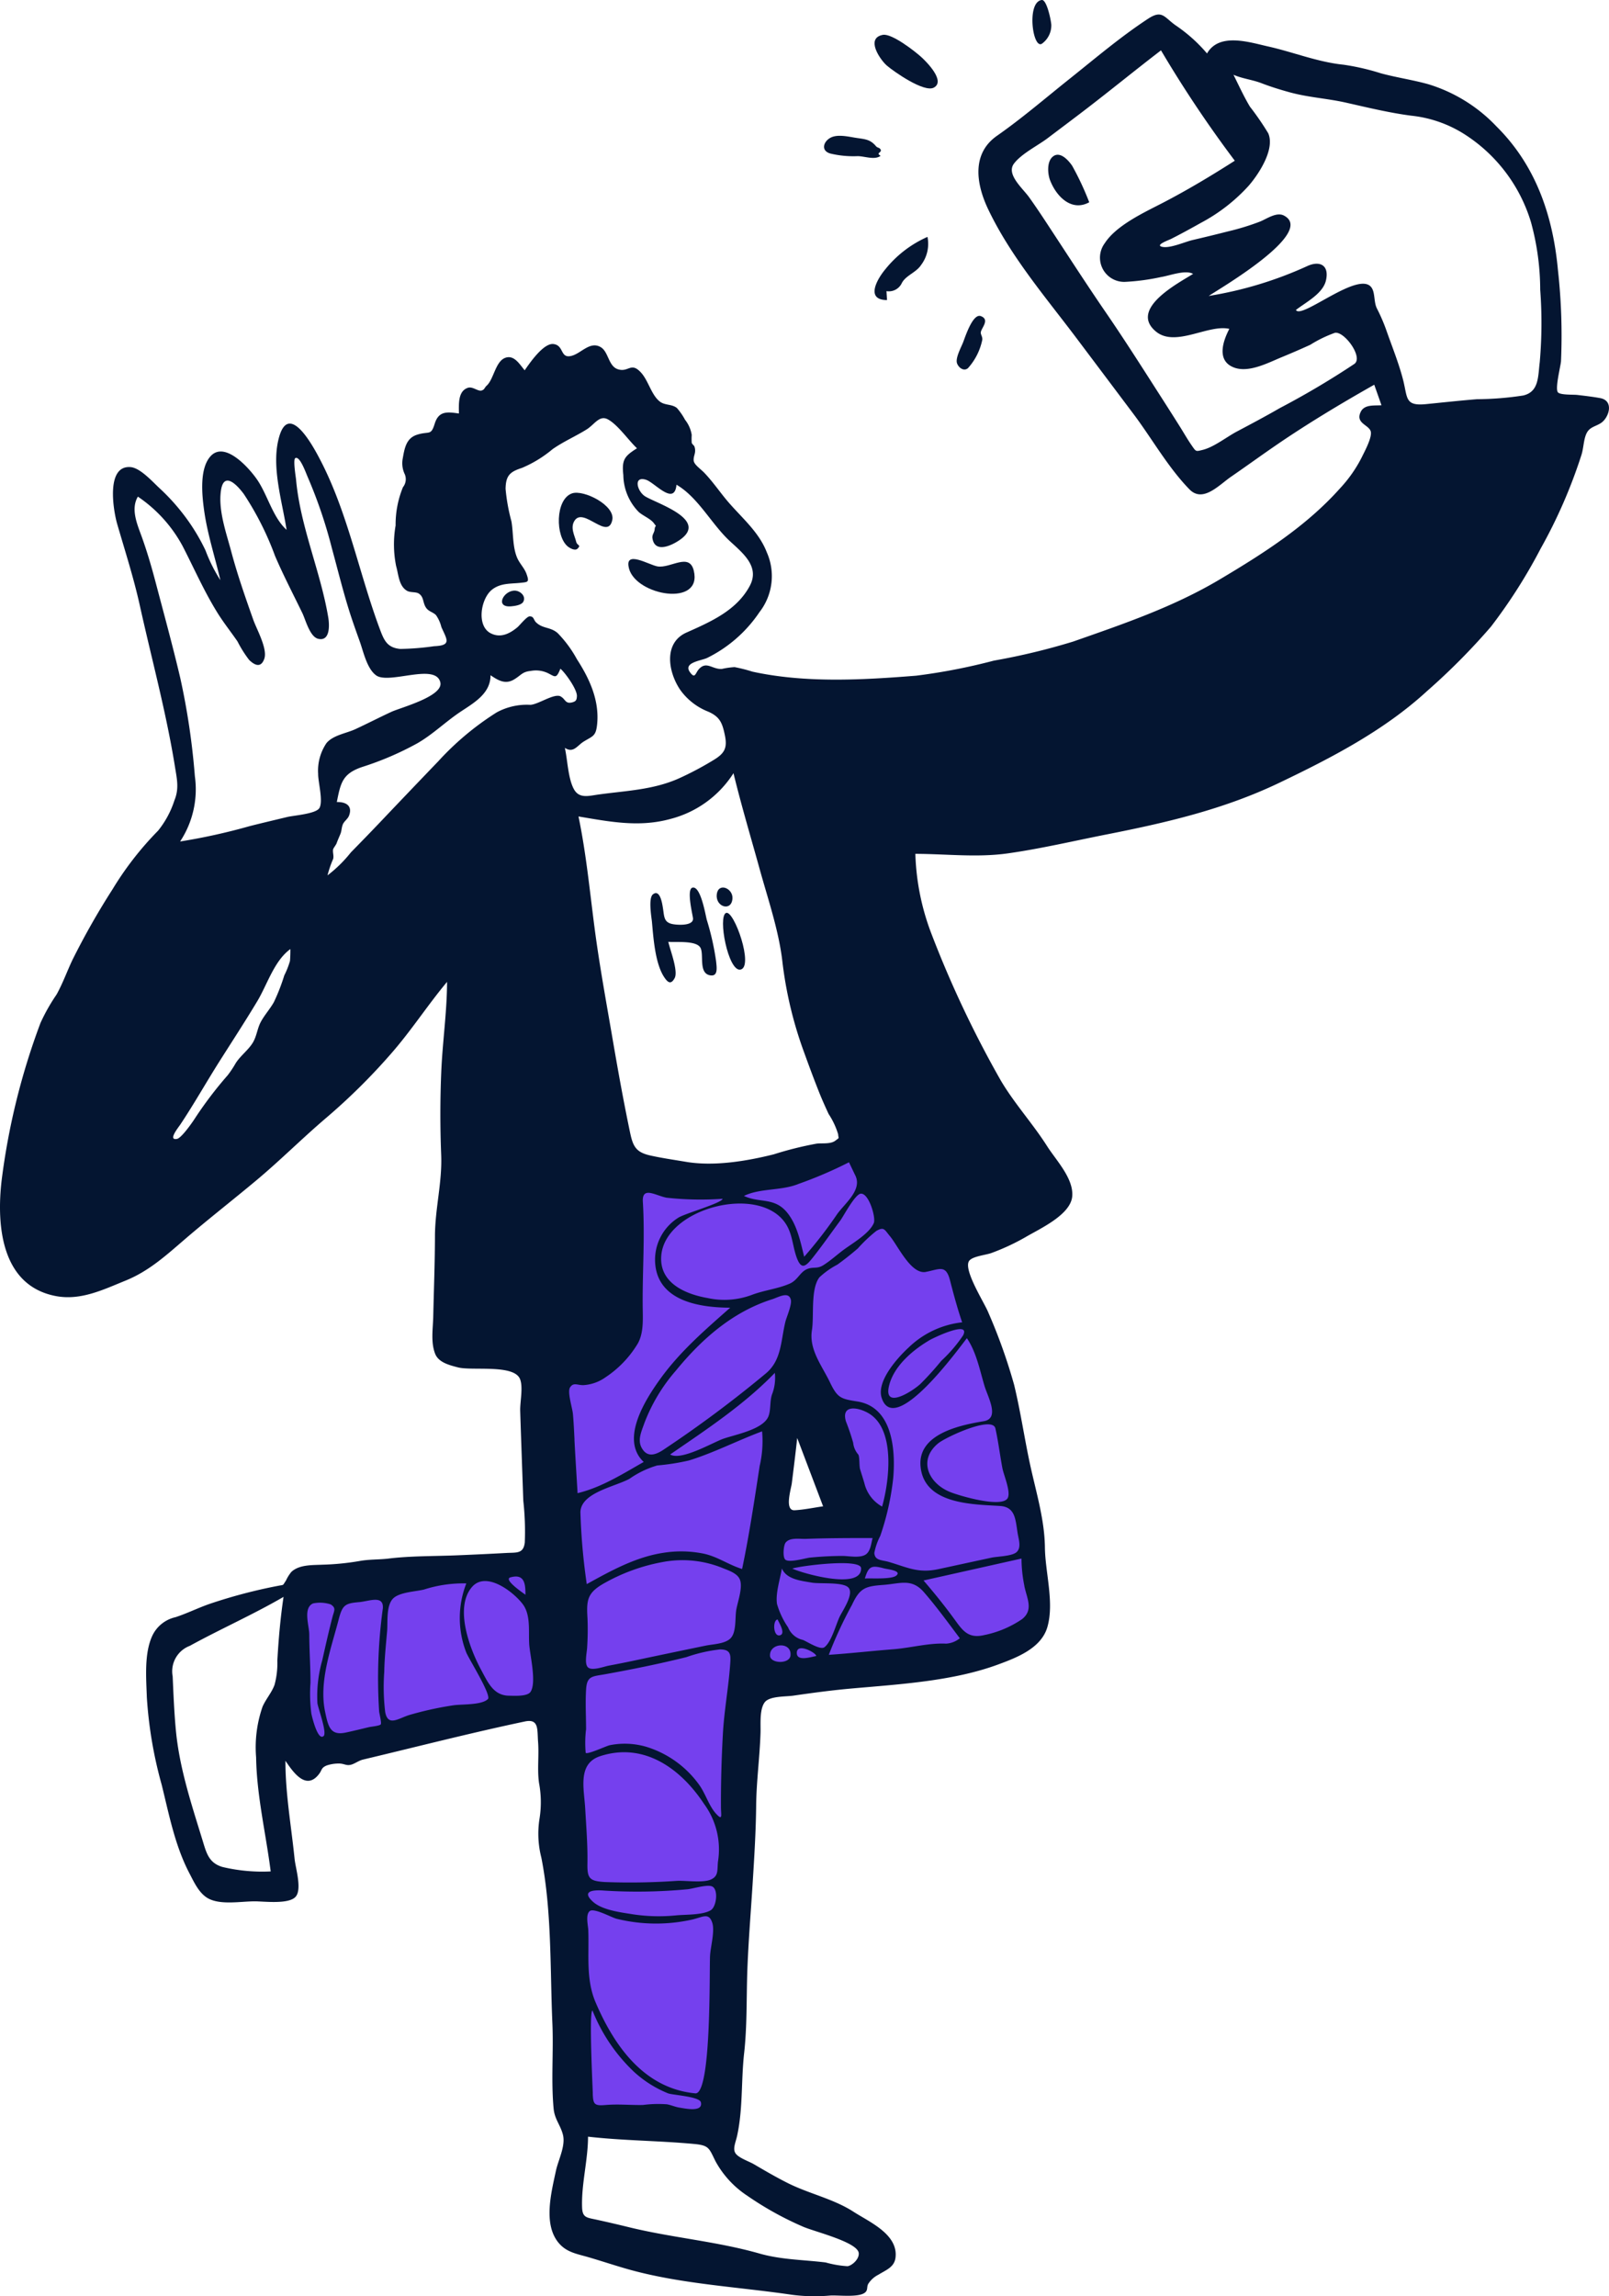 <svg xmlns="http://www.w3.org/2000/svg" id="prefix__react-group-100" width="199.783" height="285" viewBox="0 0 199.783 285">
    <defs>
        <style>
            .prefix__cls-2{fill-rule:evenodd;fill:#041531}
        </style>
    </defs>
    <g id="prefix__react-group-101">
        <path id="prefix__react-path-104" fill="#7540ee" fill-rule="evenodd" d="M421.25 382l.061.007c.876.169 2.328 2.676 2.923 3.388l5.752 6.892a18.539 18.539 0 0 1 2.421 2.949 16.1 16.1 0 0 1 .816 2.825c3.118 10.9 6.167 21.869 8.438 32.981.489 2.392.953 4.8 1.224 7.228.134 1.2.486 2.963-.036 4.123-.589 1.307-2.485 1.85-3.717 2.255a50.8 50.8 0 0 1-7.387 1.68c-5.981 1.015-12.037 1.6-18.082 2.082-1.847.146-3.748.143-5.583.392-.876.118-.614-.117-.89.472-.385.819-.129 2.527-.175 3.419l-.323 6.3-.88 17.178-.892 17.416-.337 6.6a19.175 19.175 0 0 1-.2 3.832c-.239.861.154.607-.9.658-2.445.118-4.978-.178-7.423-.266l-8.321-.3c-.792-.029-1.677.2-2-.372-.389-.692-.093-2.593-.12-3.365l-.231-6.456-.634-17.723-.865-24.171-9.254 1.862-13.674 2.751c-2.09.421-4.573 1.381-6.732 1.071s-3.03-1.223-3.151-3.259c-.129-2.182-.079-4.38-.05-6.564.048-3.572.151-7.142.286-10.712l18.27-1.646 9.728-.876c.736-.066 2.55.076 2.879-.479.511-.862-.058-3.7-.073-4.673l-.145-9.221-.532-33.928q2.187.072 4.374.132c6.343.179 12.718.438 19.063.243a31.824 31.824 0 0 0 9.2-1.969c1.6-.539 3.178-1.125 4.747-1.741.494-.194 1.947-1.112 2.479-1.009zm-8.54 31.571l-3.241 15.85 11.089-.735z" transform="translate(-314.15 -240.088)"/>
        <g id="prefix__react-group-102">
            <path id="prefix__react-path-105" d="M191.185 47.746c-.227 1.763-.065 3.685-2.056 4.15a39.285 39.285 0 0 1-5.74.46c-2.11.17-4.214.4-6.32.61-2.655.263-2.276-.757-2.857-3.025-.53-2.07-1.377-4.137-2.081-6.156a21.9 21.9 0 0 0-1.164-2.687c-.4-.8-.212-1.89-.648-2.563-1.486-2.3-8.736 3.983-9.409 2.745 1.227-.955 3.35-2.023 3.726-3.658.443-1.921-.778-2.494-2.311-1.792a47.63 47.63 0 0 1-12.244 3.71c1.331-.89 13.369-7.9 9.329-9.982-.911-.469-2.127.414-2.948.747a30.877 30.877 0 0 1-4.025 1.233q-2.15.549-4.312 1.051c-1.011.233-2.813 1.063-3.8.858s.772-.829 1.062-.975c1.265-.637 2.509-1.322 3.744-2.015a21.8 21.8 0 0 0 5.88-4.558c1.257-1.435 3.333-4.57 2.458-6.555a34.7 34.7 0 0 0-2.272-3.3c-.763-1.273-1.378-2.63-2.04-3.956 1.108.487 2.352.612 3.484 1.049s2.28.792 3.457 1.117c2.361.653 4.716.769 7.056 1.3 2.649.6 5.409 1.269 8.1 1.615a15.248 15.248 0 0 1 6.458 2.22 19.675 19.675 0 0 1 8.382 10.994 31.833 31.833 0 0 1 1.147 8.375 55.52 55.52 0 0 1-.057 8.993m-23.009.219a103.393 103.393 0 0 1-9.273 5.493c-1.758 1.016-3.554 1.965-5.347 2.917-1.273.676-2.819 1.919-4.219 2.265-.886.219-.82.236-1.381-.572-.536-.771-1-1.6-1.506-2.4q-1.387-2.2-2.792-4.384c-2.093-3.272-4.182-6.543-6.381-9.745s-4.323-6.485-6.46-9.744c-.993-1.515-1.981-3.036-3.035-4.509-.805-1.125-2.869-2.841-1.889-4.165.91-1.23 2.984-2.253 4.211-3.184 1.5-1.137 3.007-2.262 4.5-3.405 3.213-2.457 6.343-5.02 9.553-7.48a148.713 148.713 0 0 0 9.163 13.7c-2.924 1.866-5.878 3.639-8.959 5.237-2.276 1.18-5.757 2.774-7.194 5.012a3.005 3.005 0 0 0 2.5 4.787 27.015 27.015 0 0 0 4.494-.6c1.068-.165 3.019-.935 3.982-.392-1.731 1.1-8.012 4.324-4.626 7.146 2.42 2.018 6.511-.927 9.125-.321-.8 1.529-1.625 3.968.587 4.8 1.841.692 4.25-.6 5.906-1.282 1.2-.494 2.386-1.005 3.563-1.545a15.59 15.59 0 0 1 3.057-1.484c1.167-.216 3.543 3.036 2.42 3.854m-53.219 112.702c1.638-.3 2.479-.976 2.995 1.013.462 1.782.92 3.5 1.516 5.246a11.347 11.347 0 0 0-6.681 3.161c-1.329 1.225-3.971 4.147-3.316 6.2 1.591 4.983 9.63-6.2 10.585-7.39 1.169 1.709 1.6 3.947 2.181 5.9.414 1.391 1.949 4.057-.081 4.4-2.849.475-8.194 1.536-7.856 5.571.4 4.763 6.458 4.736 9.857 4.95 1.916.12 1.925 1.656 2.2 3.375.122.769.5 1.807-.149 2.37-.579.5-2.354.513-3.108.675-2.2.472-4.4.953-6.594 1.425-2.5.536-3.815-.214-6.148-.9-.864-.253-1.732-.146-1.795-1.113a7.568 7.568 0 0 1 .732-2.1 32.719 32.719 0 0 0 1.61-7.151c.315-3.543-.078-8.855-4.441-9.547-2.076-.329-2.475-.436-3.412-2.384-1.014-2.106-2.622-4.057-2.234-6.484.281-1.758-.193-5.085.929-6.544a10.088 10.088 0 0 1 2.22-1.571c.88-.631 1.727-1.307 2.547-2.013a18.434 18.434 0 0 1 2.312-2.184c.955-.525.984-.167 1.67.652 1.012 1.21 2.622 4.781 4.463 4.446m4.63 7.872a17.828 17.828 0 0 1-2.715 3.167 37.158 37.158 0 0 1-2.574 2.85c-1.032.96-4.7 3.278-3.889.158.628-2.427 2.979-4.392 5.049-5.6.4-.235 5.09-2.51 4.129-.572m4.009 11.553c.363 1.624.559 3.3.869 4.935.159.836 1.039 2.857.68 3.661-.607 1.364-6.075-.251-7.209-.72-2.7-1.117-3.937-3.984-1.448-6.026.943-.774 6.745-3.474 7.108-1.85m3.585 19.508c.3 1.551 1.2 2.988-.277 4.161a12.9 12.9 0 0 1-4.733 1.984c-2.054.472-2.714-.679-3.8-2.159-1.169-1.592-2.413-3.13-3.7-4.624l12.164-2.723a17.233 17.233 0 0 0 .352 3.362m-9.716 7.2c-2.115-.109-4.39.527-6.534.695-2.678.209-5.349.513-8.029.693a51.6 51.6 0 0 1 2.885-6.215c.968-2.077 1.648-2.3 3.875-2.462 2.064-.148 3.519-.859 5.042.892 1.584 1.821 3.019 3.8 4.466 5.729a2.974 2.974 0 0 1-1.7.668m-15.115.447c-.522.38-2.131-.7-2.673-.91a2.583 2.583 0 0 1-1.839-1.567 9.952 9.952 0 0 1-1.373-2.9c-.2-1.331.393-3.083.608-4.405.571 1.377 2.445 1.536 3.711 1.762.958.171 3.8-.1 4.517.581.8.754-.671 2.855-1.054 3.647-.457.945-1.021 3.154-1.9 3.793m-1.022 1.092c-.628.1-2.435.726-2.4-.421.04-1.31 2.527.1 2.4.421m-3.184-.069c-.115 1.1-2.488 1.012-2.543.041-.092-1.64 2.725-1.8 2.543-.041m-2.714-29.746c-.607 1.728-4.3 2.347-5.722 2.879-1.3.486-5.169 2.729-6.506 1.915 4.525-3.11 9.161-6.157 13-10.128a5.711 5.711 0 0 1-.371 2.729c-.261.838-.127 1.839-.4 2.6m-1.125 6.3c-.651 4.234-1.29 8.523-2.171 12.714-1.679-.513-3.064-1.553-4.828-1.915a14.075 14.075 0 0 0-4.9-.1c-3.459.514-6.542 2.225-9.559 3.892a77.27 77.27 0 0 1-.788-8.924c.057-2.42 4.2-3.137 6.077-4.137a11.679 11.679 0 0 1 3.459-1.666 28.038 28.038 0 0 0 3.934-.617c3.112-.96 6.04-2.482 9.089-3.617a13.673 13.673 0 0 1-.318 4.366m-2.908 17.917c-.138.962.036 2.68-.7 3.413-.691.691-2.166.714-3.076.9q-4.161.856-8.316 1.736-1.859.4-3.724.75c-.594.112-2.082.681-2.582.209-.474-.449-.121-1.882-.1-2.483a34.28 34.28 0 0 0 .043-3.607c-.144-2.3-.016-3.187 2.128-4.379a23.2 23.2 0 0 1 7.2-2.6 13.251 13.251 0 0 1 7.542.781c.688.277 1.719.619 2.039 1.361.435 1.009-.311 2.9-.458 3.92m-3.127 37.142c-1.017.638-3.23.529-4.4.658a21.486 21.486 0 0 1-5.658-.2c-1.41-.219-3.516-.522-4.6-1.512-1.536-1.407.236-1.471 1.412-1.373a66.185 66.185 0 0 0 10.292-.16c.665-.048 2.451-.632 3.092-.359.819.349.568 2.5-.144 2.947m-1.938 22.739c-6.367-.619-10.059-5.891-12.368-11.281-1.239-2.894-.792-5.93-.915-8.99-.022-.559-.373-1.946.2-2.363.54-.392 2.724.82 3.315.965a20.457 20.457 0 0 0 9.413.092c1.315-.312 2.051-.893 2.469.41.336 1.049-.216 2.983-.276 4.083-.1 1.9.194 17.282-1.84 17.084m-12.719.006c-.024-.924-.49-10.256-.038-10.285a21.314 21.314 0 0 0 5.169 7.622 14.044 14.044 0 0 0 4.216 2.656c.587.22 3.913.386 4.076 1.114.285 1.275-1.985.76-2.659.657-.54-.084-1.027-.314-1.557-.41a14.592 14.592 0 0 0-2.979.084c-1.541.031-3.054-.13-4.6 0-1.409.121-1.594-.041-1.632-1.441m.94-41.861c5.451-1.762 10.006 1.575 12.883 5.942a9.546 9.546 0 0 1 1.72 7.181c-.1 1.056.087 1.77-.884 2.2s-3.143.11-4.183.159a84.441 84.441 0 0 1-8.956.148c-1.942-.115-2.216-.444-2.182-2.329.04-2.269-.148-4.528-.277-6.8-.139-2.459-.983-5.576 1.879-6.5m-1.771-3.27c0-1.667-.1-3.377.005-5.042s.8-1.569 2.362-1.85c3.374-.61 6.743-1.292 10.071-2.119a18.835 18.835 0 0 1 4.175-.959c1.439-.005 1.363.734 1.267 2.009-.213 2.822-.73 5.6-.888 8.41-.17 3.03-.259 6.1-.245 9.132 0 1.024.254 1.782-.619.824s-1.3-2.489-2.082-3.568A12.633 12.633 0 0 0 80.2 219.6a9.509 9.509 0 0 0-4.477-.186c-.451.091-2.709 1.169-3 .956a14.074 14.074 0 0 1 .038-2.872m19.949 57.783a40.15 40.15 0 0 0 6.98 3.885c1.364.611 6.762 1.9 6.934 3.272.092.734-.8 1.556-1.389 1.643a12.981 12.981 0 0 1-2.725-.467c-2.753-.334-5.5-.336-8.187-1.1-5.363-1.531-10.924-1.962-16.343-3.3-1.289-.317-2.582-.615-3.878-.9-1.231-.273-1.783-.227-1.826-1.542-.1-2.887.732-5.845.739-8.768 4.384.5 8.783.494 13.179.906 1.884.176 1.84.533 2.665 2.179a12.03 12.03 0 0 0 3.85 4.194m-21.375-93.8c-.055-1.069-.1-2.141-.2-3.206-.065-.716-.719-2.718-.35-3.275.438-.662.88-.258 1.664-.277a5.275 5.275 0 0 0 2.751-.984 13.057 13.057 0 0 0 3.861-3.966c.922-1.392.75-3.294.739-4.96-.029-4.31.285-8.514.022-12.842-.121-1.988 1.576-.769 2.947-.511a38.862 38.862 0 0 0 6.957.135c-.085.53-4.744 1.846-5.5 2.347a6.165 6.165 0 0 0-2.875 5.669c.354 4.7 5.533 5.489 9.317 5.5-3.14 2.776-6.223 5.423-8.691 8.848-1.819 2.525-5.024 7.5-2.05 10.3-2.629 1.493-5.235 3.155-8.209 3.873-.133-2.215-.276-4.43-.391-6.646m-1.184-85.852c1.07.688 1.521-.285 2.335-.788 1.147-.709 1.527-.64 1.673-2.224.269-2.938-.967-5.6-2.519-8a14.578 14.578 0 0 0-2.4-3.249c-.908-.779-1.825-.511-2.666-1.316-.33-.317-.259-.763-.805-.751-.359.008-1.233 1.122-1.53 1.368-.938.776-2.085 1.367-3.313.727-1.789-.932-1.215-4.313.175-5.409 1.07-.843 2.335-.713 3.553-.849.914-.1 1.1-.062.728-1.107-.263-.732-.87-1.3-1.17-2.019-.576-1.375-.451-3.046-.7-4.5a23.2 23.2 0 0 1-.727-4.038c.025-1.686.576-2.124 2.037-2.6a14.957 14.957 0 0 0 3.787-2.316c1.365-.96 2.859-1.594 4.261-2.471.952-.6 1.566-1.8 2.613-1.237 1.244.668 2.559 2.6 3.617 3.59-1.548.982-1.907 1.412-1.694 3.335a6.656 6.656 0 0 0 1.9 4.562c.518.472 1.483.85 1.885 1.394.468.634.164.075.1.791-.031.386-.337.638-.27 1.084.3 1.981 2.573.812 3.511.124 3.351-2.459-2.906-4.412-4.393-5.308-1.026-.619-1.534-2.595.092-2.07 1.082.349 3.525 3.309 3.774.611 2.682 1.558 4.338 4.868 6.587 6.961 1.622 1.509 3.8 3.184 2.513 5.595-1.64 3.073-4.894 4.468-7.863 5.794-2.881 1.286-2.282 4.925-.743 7.152a7.753 7.753 0 0 0 3.46 2.668c1.433.639 1.731 1.391 2.044 2.874.348 1.645-.022 2.308-1.446 3.158a39.27 39.27 0 0 1-4.33 2.284c-3.211 1.405-6.542 1.494-9.957 1.973-1.2.168-2.345.517-3-.669-.734-1.335-.788-3.635-1.126-5.124m-.516-6.391c-.8-.424-2.744.983-3.76 1.045a7.857 7.857 0 0 0-4.182.934 35.213 35.213 0 0 0-7.258 6.071q-3.737 3.888-7.451 7.8-1.688 1.766-3.4 3.508a16.411 16.411 0 0 1-2.9 2.852 12.657 12.657 0 0 1 .7-2.041c.1-.42-.073-.776-.01-1.178.021-.131.371-.584.425-.733.142-.393.316-.781.485-1.189.158-.381.135-.776.294-1.173s.615-.681.771-1.085c.458-1.182-.3-1.73-1.512-1.7.474-2.365.682-3.522 3.154-4.355a37.951 37.951 0 0 0 6.84-2.936c1.927-1.105 3.534-2.7 5.386-3.93 1.658-1.1 3.722-2.259 3.705-4.521.94.638 1.821 1.174 2.9.54.908-.536 1.028-.968 2.077-1.069a3.446 3.446 0 0 1 2.152.273c.9.443 1.023.751 1.547-.553.6.5 2.1 2.589 2.05 3.415-.027.455-.1.661-.66.781-.8.17-.769-.438-1.357-.748m-3.738 123.539c-.391.6-2.04.489-2.676.481-1.941-.025-2.62-1.654-3.471-3.228-1.343-2.482-3.349-7.637-1.147-10.241 1.738-2.056 5.125.534 6.311 2.087 1.024 1.341.72 3.353.815 4.962.08 1.357.941 4.756.169 5.939m-5.3.9c-.776.776-3.294.612-4.323.778a41.23 41.23 0 0 0-5.44 1.2c-1.325.4-2.636 1.489-2.985-.359a25.818 25.818 0 0 1-.119-4.984c.03-1.691.207-3.361.354-5.045.1-1.139-.15-3.234.78-4.108.8-.753 2.749-.826 3.789-1.075a15.939 15.939 0 0 1 5.268-.764 11.785 11.785 0 0 0-.013 8.561c.317.8 3.169 5.321 2.69 5.8m-13.052-11.2a63.866 63.866 0 0 0-.451 12.734c.025.254.328 1.415.2 1.6s-1.214.286-1.459.343c-.972.231-1.942.475-2.921.68-1.9.4-2.152-.8-2.526-2.569-.8-3.78.751-7.879 1.691-11.509.458-1.768.8-1.972 2.536-2.118 1.21-.1 3.117-.954 2.933.843m-7.351 15.777c-.727.662-1.455-2.46-1.519-2.778a18.97 18.97 0 0 1-.109-3.828c.006-2-.147-4-.15-5.995 0-1.079-.81-3.285.467-3.856a4.235 4.235 0 0 1 2.2.123c.7.458.425.755.217 1.552-.466 1.789-.868 3.586-1.273 5.39a16.169 16.169 0 0 0-.6 5.3c.062.6 1.231 3.674.767 4.1m23.2-19.7c1.773-.5 1.868.859 1.865 2.159-.27-.207-2.791-1.9-1.865-2.159m-23.728-95.477c-.435.716-3.187.912-3.973 1.1-1.547.371-3.1.739-4.639 1.125a74.765 74.765 0 0 1-8.675 1.917 11.749 11.749 0 0 0 1.831-8.108 88.926 88.926 0 0 0-1.813-12.189c-.932-3.963-2.011-7.9-3.05-11.837-.51-1.934-1.062-3.831-1.741-5.713-.545-1.509-1.391-3.403-.471-4.954a17.327 17.327 0 0 1 5.562 6.151c1.433 2.785 2.683 5.645 4.346 8.31.76 1.218 1.648 2.329 2.461 3.509a14.546 14.546 0 0 0 1.452 2.306c.71.682 1.468 1 1.874-.147.436-1.235-.954-3.68-1.364-4.841-.991-2.8-1.973-5.6-2.737-8.47-.618-2.323-1.64-5.131-1.278-7.581.358-2.426 2-.69 2.837.438a37.094 37.094 0 0 1 3.874 7.676c1.037 2.422 2.246 4.731 3.394 7.1.4.823.925 2.95 1.971 3.195 1.52.356 1.391-1.784 1.246-2.653-.963-5.757-3.478-11.27-4-17.127-.025-.28-.389-2.456-.1-2.638.567-.352 1.331 1.855 1.575 2.4a58.718 58.718 0 0 1 2.969 8.752c.691 2.528 1.316 5.074 2.092 7.578.426 1.376.915 2.73 1.4 4.087.436 1.23.878 3.331 2.014 4.141 1.612 1.149 7.38-1.583 7.964.86.416 1.737-4.933 3.135-6.072 3.663-1.5.694-2.971 1.454-4.471 2.149-1.136.526-2.768.741-3.59 1.73a6.09 6.09 0 0 0-1.036 3.82c-.02.984.662 3.412.146 4.261m-3.645 18.964a10.258 10.258 0 0 1-.705 1.788 24.764 24.764 0 0 1-1.288 3.311c-.475.851-1.177 1.613-1.636 2.477-.436.82-.494 1.766-1 2.587-.582.938-1.545 1.613-2.123 2.545a12.841 12.841 0 0 1-.982 1.475 48.638 48.638 0 0 0-3.989 5.231c-.293.476-1.726 2.553-2.3 2.666-1.192.234.2-1.46.429-1.811 1.689-2.534 3.189-5.2 4.819-7.777 1.579-2.492 3.195-4.965 4.714-7.495 1.239-2.062 2.1-5.023 4.111-6.476q.011.741-.05 1.478m55.071-23.303c.981 4.033 2.154 7.941 3.26 11.938 1.026 3.709 2.392 7.677 2.817 11.5a49.357 49.357 0 0 0 2.692 11.214c.6 1.663 1.221 3.333 1.875 4.977.359.9.76 1.786 1.168 2.668a9.465 9.465 0 0 1 1.184 2.521c.026.581.228.349-.346.786-.594.453-1.624.288-2.316.368a42.707 42.707 0 0 0-5.326 1.328c-3.394.848-7.44 1.521-10.918.931-1.463-.248-2.983-.464-4.429-.787-1.78-.4-2.146-1.135-2.511-2.884-.8-3.825-1.487-7.64-2.147-11.49-.784-4.58-1.633-9.154-2.239-13.763-.611-4.662-1.051-9.328-2.009-13.94 3.865.646 7.5 1.376 11.38.317a13.175 13.175 0 0 0 7.864-5.687m15.129 49.93c.864 1.781-1.219 3.382-2.228 4.753a54.652 54.652 0 0 1-4.122 5.332c-.464-1.858-.872-3.949-2.111-5.475-1.583-1.949-3.43-1.153-5.369-2.074 2.033-.989 4.629-.612 6.786-1.494a51.982 51.982 0 0 0 6.256-2.683c.263.547.523 1.1.787 1.641m-7.54 41.547c-1.3.072-.43-2.668-.346-3.349.232-1.872.467-3.744.67-5.619l3.216 8.482c-1.178.168-2.348.421-3.54.487m-2.114 13.554c.177.394 1 1.707.351 1.949-.895.332-1-1.843-.351-1.949M95 173.351a146.921 146.921 0 0 1-12.73 9.464c-.981.623-1.97.884-2.62-.352-.511-.972.029-2.067.357-3.019a21.527 21.527 0 0 1 3.907-6.51c3.224-3.943 7.062-7.311 11.959-8.866.8-.255 2.038-1.022 2.319.038.165.623-.534 2.18-.676 2.765-.585 2.416-.457 4.836-2.516 6.479m11.917 24.1c.091 2.807-7.581.543-8.537.041 1-.336 8.5-1.3 8.537-.041m2.849.018c.456.121 2.2.276 1.551.873-.584.535-3.231.32-3.933.386.471-1.548.829-1.673 2.382-1.259m-1.421-3.759c-.171.625-.241 1.577-.8 2-.7.533-2.179.209-2.968.214q-2.011.01-4.013.209c-.51.051-2.578.674-3.056.249-.351-.312-.22-1.777.035-2.106.525-.677 1.735-.442 2.493-.469 2.774-.1 5.533-.107 8.309-.1m-1.781-10.374a2.627 2.627 0 0 1-.629-1.455 27.824 27.824 0 0 0-.9-2.654c-.587-2 1.29-1.823 2.667-1.089 3.572 1.9 2.71 8.552 1.826 11.665a4.508 4.508 0 0 1-2.2-2.9c-.168-.579-.356-1.148-.531-1.723-.128-.424-.039-1.558-.234-1.848m.309-32.362c1-.12 1.91 2.974 1.625 3.643-.583 1.37-2.811 2.593-3.946 3.468-.756.582-1.506 1.249-2.313 1.757-.75.471-1.181.207-1.878.433-1.009.326-1.253 1.394-2.286 1.853-1.453.646-3.213.826-4.731 1.409a9.738 9.738 0 0 1-5.459.391c-2.776-.482-6.03-1.859-5.78-5.232.441-5.952 12.261-9 15.484-3.955.839 1.314.826 2.845 1.371 4.255.59 1.527 1.162.927 2.049-.2 1.161-1.472 2.239-3.022 3.355-4.528.361-.487 1.789-3.209 2.509-3.3m-72.436 57.965a10.26 10.26 0 0 1-.348 3c-.355.974-1.074 1.761-1.488 2.708a15.359 15.359 0 0 0-.8 6.295c.078 4.783 1.211 9.428 1.81 14.153a21.3 21.3 0 0 1-5.987-.552c-1.726-.509-2-1.771-2.49-3.36-1.371-4.465-2.851-8.91-3.294-13.586-.211-2.228-.3-4.474-.4-6.71a3.379 3.379 0 0 1 2.123-3.787c3.848-2.111 7.836-3.868 11.644-6.079-.389 2.623-.622 5.267-.77 7.913m164.256-156.7c-.937-.172-1.883-.279-2.828-.392-.493-.059-2.03.023-2.4-.3-.439-.383.321-3.276.36-3.9a73.518 73.518 0 0 0-.381-11.3c-.619-6.733-2.737-12.971-7.623-17.819a19.467 19.467 0 0 0-8.486-5.252c-1.935-.538-3.929-.825-5.868-1.347a29.027 29.027 0 0 0-4.649-1.071c-3.241-.333-6.2-1.558-9.367-2.266-2.327-.521-6.069-1.757-7.578.87a19.32 19.32 0 0 0-3.88-3.477c-1.435-1-1.669-1.989-3.426-.84-3.413 2.233-6.61 4.957-9.8 7.5-2.977 2.373-5.858 4.857-8.979 7.039-3.182 2.226-2.579 6-1.082 9.133 2.816 5.893 7.159 10.931 10.96 15.982q3.572 4.747 7.142 9.5c2.267 3.031 4.228 6.538 6.878 9.261 1.671 1.716 3.664-.528 5.172-1.565 1.871-1.288 3.71-2.624 5.583-3.908 3.9-2.675 8.076-5.181 12.194-7.51l.9 2.548c-.9.068-2.127-.134-2.587.838-.658 1.389.956 1.571 1.239 2.368.253.711-.783 2.59-1.09 3.231a16.657 16.657 0 0 1-2.712 3.878c-4.194 4.7-9.5 8.07-14.888 11.277-5.763 3.432-11.94 5.527-18.249 7.739a82.123 82.123 0 0 1-9.849 2.367 73.54 73.54 0 0 1-9.637 1.867c-6.669.535-13.746.936-20.335-.5a18.893 18.893 0 0 0-2.218-.563 9.687 9.687 0 0 0-1.579.226c-1.192.068-1.876-1-2.823-.007-.474.5-.482 1.327-1.143.4-.84-1.176 1.307-1.4 2.1-1.739a16.743 16.743 0 0 0 6.535-5.7 7.28 7.28 0 0 0 .91-7.433c-1.035-2.686-3.39-4.506-5.158-6.687-.855-1.056-1.642-2.173-2.581-3.159-.5-.527-1.309-1.031-1.34-1.562-.036-.617.333-.924.112-1.674-.057-.2-.3-.306-.355-.521a7.931 7.931 0 0 1 0-.968 4.008 4.008 0 0 0-.823-1.869 7.737 7.737 0 0 0-1.014-1.467c-.637-.514-1.506-.3-2.153-.825-1.025-.823-1.385-2.558-2.292-3.558-1.276-1.407-1.548.015-2.9-.434-1.156-.384-1.143-2.123-2.077-2.712-1.316-.829-2.424.7-3.593 1.036-1.537.447-.947-1.288-2.317-1.446-1.238-.143-2.952 2.367-3.569 3.259-.629-.733-1.316-1.981-2.448-1.534-1.188.47-1.4 2.656-2.267 3.435-.3.271-.239.471-.611.6-.48.161-1.121-.537-1.742-.324-1.253.429-1.1 2.1-1.1 3.185-1.479-.216-2.51-.326-3.005 1.268-.485 1.56-.668.871-2.227 1.378-1.338.443-1.526 1.724-1.748 2.967a3.18 3.18 0 0 0 .2 1.8 1.584 1.584 0 0 1-.166 1.731 12.223 12.223 0 0 0-.913 4.754 13.678 13.678 0 0 0 .063 5.034c.306 1.054.33 2.488 1.362 3.078.409.234 1.1.106 1.453.338.665.443.463 1.117.906 1.764.332.484.867.531 1.239.923a4.415 4.415 0 0 1 .659 1.469c.682 1.544 1.323 2.29-.9 2.379a32.952 32.952 0 0 1-4.2.339c-1.611-.148-2.011-1.049-2.524-2.42-2.584-6.908-3.972-14.4-7.375-20.965-.747-1.442-3.814-7.335-5.11-3.042-1.093 3.621.341 8.04.891 11.645-1.725-1.555-2.363-4.356-3.674-6.254-.968-1.4-4-4.847-5.774-2.873-1.4 1.556-1.05 4.854-.792 6.714.408 2.942 1.348 5.778 2.02 8.664a19.472 19.472 0 0 1-1.849-3.7 24.629 24.629 0 0 0-2.7-4.416 25.948 25.948 0 0 0-3.045-3.337c-.847-.782-2.365-2.494-3.568-2.586-3.1-.237-2.123 5.442-1.651 7.066.977 3.366 2.037 6.639 2.8 10.072 1.483 6.708 3.28 13.261 4.373 20.055.242 1.507.533 2.709-.062 4.157a11.7 11.7 0 0 1-2.038 3.782 39.571 39.571 0 0 0-5.652 7.269 93.053 93.053 0 0 0-5 8.809c-.659 1.4-1.2 2.914-1.955 4.261a23.141 23.141 0 0 0-1.992 3.522A85.852 85.852 0 0 0 .2 149.33c-.646 5.59-.044 13.025 6.7 14.334 3.1.6 5.884-.774 8.68-1.909 2.892-1.174 4.983-3.081 7.341-5.109 2.931-2.519 5.973-4.883 8.935-7.36s5.7-5.227 8.647-7.733a76.6 76.6 0 0 0 8.062-7.978c2.5-2.851 4.526-6.01 6.944-8.9-.009 3.743-.565 7.452-.721 11.19q-.214 5.141-.008 10.276c.138 3.423-.766 6.682-.773 10.1-.008 3.332-.14 6.645-.213 9.974-.033 1.493-.325 3.168.232 4.609.417 1.076 1.726 1.412 2.843 1.7 1.726.448 6.921-.415 7.692 1.43.421 1.006 0 2.839.03 3.951.055 1.833.122 3.665.185 5.5l.2 5.677a34.221 34.221 0 0 1 .185 5.175c-.172 1.415-1 1.23-2.3 1.3-1.973.109-3.947.2-5.921.283-2.9.127-5.918.069-8.694.411-1.166.143-2.44.082-3.67.316a31.937 31.937 0 0 1-4.532.445c-1.261.062-2.883-.029-3.873.9a5.089 5.089 0 0 0-.664 1.069c-.456.674-.2.5-.951.649a64.221 64.221 0 0 0-8.564 2.258c-1.432.5-2.761 1.169-4.2 1.639a4.2 4.2 0 0 0-2.808 2.156c-1.113 2.211-.831 5.409-.751 7.791a52.351 52.351 0 0 0 1.843 10.85c.926 3.739 1.653 7.579 3.455 11.014.592 1.129 1.231 2.569 2.441 3.157 1.562.759 3.963.3 5.667.3 1.144 0 4.207.395 5.062-.564.828-.929-.005-3.548-.122-4.7-.41-4.039-1.147-8.115-1.137-12.181.933 1.378 2.551 3.758 4.169 1.646.4-.52.243-.761.95-1.063a4.665 4.665 0 0 1 1.643-.24c.58.039.794.272 1.327.158.471-.1 1-.523 1.542-.651 6.7-1.593 13.363-3.309 20.093-4.728 1.779-.375 1.526.991 1.644 2.529.13 1.7-.118 3.42.118 5.1a12.921 12.921 0 0 1 .072 4.368 11.934 11.934 0 0 0 .218 4.906c1.309 6.633 1.075 13.827 1.37 20.568.154 3.511-.176 7.1.154 10.588.125 1.319.861 2.048 1.159 3.248.343 1.378-.592 3.132-.876 4.467-.571 2.679-1.574 6.513.261 8.844.991 1.259 2.29 1.442 3.757 1.867 1.756.51 3.486 1.1 5.25 1.586 6.445 1.764 13.409 2.109 20.015 3.081a21.482 21.482 0 0 0 4.745.1c1-.07 3.475.26 4.309-.34.447-.321.22-.724.448-1.117a3.167 3.167 0 0 1 1.263-1.132c.91-.575 1.962-.911 2.116-2.1.375-2.908-3.258-4.448-5.2-5.705-2.483-1.607-5.482-2.228-8.117-3.539-1.454-.724-2.856-1.544-4.257-2.365-.607-.356-1.839-.759-2.262-1.32s-.009-1.388.17-2.206c.738-3.378.489-6.831.871-10.244s.278-6.859.4-10.295c.13-3.539.422-7.069.646-10.6.206-3.264.415-6.58.449-9.847.032-3.029.445-6 .543-9.051.033-1.035-.153-2.912.534-3.789.6-.769 2.6-.672 3.529-.807 2.509-.364 4.9-.683 7.376-.9 5.9-.522 12.469-.907 18.05-2.964 2.3-.848 5.364-2.007 6.127-4.65.878-3.038-.268-6.772-.306-9.878-.04-3.316-1-6.552-1.723-9.765-.776-3.459-1.265-6.978-2.1-10.424a68.66 68.66 0 0 0-3.2-8.965c-.479-1.218-3.206-5.413-2.36-6.448.456-.557 2.1-.7 2.763-.954a27.7 27.7 0 0 0 4.2-1.956c1.767-1.044 5.636-2.772 5.814-5.092.17-2.218-2.01-4.459-3.117-6.2-1.785-2.807-4.036-5.26-5.736-8.122a133.1 133.1 0 0 1-8.672-18.352 30.1 30.1 0 0 1-1.954-9.813c3.8.009 7.677.477 11.457-.055 4.114-.579 8.234-1.554 12.312-2.358 7.427-1.464 14.557-3.117 21.437-6.413 6.443-3.086 12.98-6.465 18.314-11.364a81.268 81.268 0 0 0 7.953-8.012 66.093 66.093 0 0 0 6.175-9.7 63.181 63.181 0 0 0 5.053-11.6c.264-.811.265-1.844.6-2.61.381-.865 1.074-.887 1.8-1.343 1.018-.641 1.7-2.786-.071-3.11" class="prefix__cls-2" transform="translate(0 -2.808)"/>
            <path id="prefix__react-path-106" d="M278.525 14.826c.87.747 4.618 3.379 5.829 2.739 1.494-.79-.871-3.17-1.508-3.756-.81-.746-3.706-3-4.815-2.795-2.216.419-.289 3.14.494 3.812" class="prefix__cls-2" transform="translate(-168.41 -6.688)"/>
            <path id="prefix__react-path-107" d="M280.376 80.748c.491-.967 1.8-1.323 2.4-2.259a4.348 4.348 0 0 0 .796-3.489 13.9 13.9 0 0 0-5.223 4.005c-1.041 1.239-2.519 3.829.2 3.835l-.071-1.106a1.779 1.779 0 0 0 1.9-.987" class="prefix__cls-2" transform="translate(-168.41 -45.598)"/>
            <path id="prefix__react-path-108" d="M261.783 45.2a12.363 12.363 0 0 0 3.416.323c.89.02 2.105.509 2.826-.042-.64-.37.169-.391.01-.752-.133-.3-.386-.2-.591-.446-.732-.869-1.369-.858-2.53-1.039-.9-.141-2.223-.465-3.088-.018-.91.471-1.262 1.624-.043 1.974" class="prefix__cls-2" transform="translate(-158.682 -26.143)"/>
            <path id="prefix__react-path-109" d="M304.4 106.5a7.521 7.521 0 0 0 1.779-3.507c.061-.381-.213-.673-.18-.953.063-.534 1.161-1.567.011-2.005-1.006-.384-1.951 2.6-2.207 3.248s-.977 1.961-.757 2.6c.182.534.832 1.052 1.355.613" class="prefix__cls-2" transform="translate(-184.217 -60.798)"/>
            <path id="prefix__react-path-110" d="M328.27 5.356a2.79 2.79 0 0 0 1.074-2.287c-.058-.706-.586-3.139-1.181-3.068-1.975.238-1.087 6.464.108 5.354" class="prefix__cls-2" transform="translate(-198.809)"/>
            <path id="prefix__react-path-111" d="M213 285c-.162-.6-.753-4.233-1.775-3.985-.776.188.03 3.39.066 3.811.076.881-1.618.852-2.406.733-1.249-.189-1.148-.92-1.335-2.055-.07-.429-.341-2.367-1.235-1.657-.6.48-.172 2.87-.122 3.415.174 1.889.379 5.114 1.5 6.83.448.684.85 1.022 1.321.145s-.6-3.594-.79-4.5c.889.087 3.447-.2 3.982.722.489.843-.293 3.25 1.275 3.445.93.116.762-.962.672-1.791A33.08 33.08 0 0 0 213 285" class="prefix__cls-2" transform="translate(-125.243 -170.842)"/>
            <path id="prefix__react-path-112" d="M229.37 289.02c-1.03.465.263 7.25 1.77 7.032 1.759-.256-.789-7.475-1.77-7.032" class="prefix__cls-2" transform="translate(-139.227 -175.706)"/>
            <path id="prefix__react-path-113" d="M227.006 281.909c-.127 1.528 1.858 2.1 1.952.437.072-1.281-1.818-2.043-1.952-.437" class="prefix__cls-2" transform="translate(-138.011 -170.842)"/>
            <path id="prefix__react-path-114" d="M199.085 178.174c.906 3.378 9.156 4.814 8.045.259-.557-2.281-2.881-.255-4.5-.52-1.05-.172-4.179-2.121-3.54.261" class="prefix__cls-2" transform="translate(-120.987 -107.612)"/>
            <path id="prefix__react-path-115" d="M183.637 159.382c.388-1.808-3.566-3.8-5-3.3-2.1.728-2.09 5.383-.489 6.621.211.163.856.551 1.173.242.5-.49-.046-.356-.163-.845-.185-.777-.789-1.776-.187-2.66 1.138-1.671 4.111 2.537 4.666-.053" class="prefix__cls-2" transform="translate(-107.612 -94.845)"/>
            <path id="prefix__react-path-116" d="M160.639 187c-1.426-.08-2.594 2.132-.5 1.947.4-.035 1.265-.137 1.5-.558.386-.7-.374-1.353-1-1.388" class="prefix__cls-2" transform="translate(-96.668 -113.692)"/>
            <path id="prefix__react-path-117" d="M334.971 50.357c-.488-.706-1.511-1.841-2.391-1.134-.78.628-.644 2.177-.345 2.947.805 2.073 2.707 3.919 4.86 2.725a35.307 35.307 0 0 0-2.124-4.538" class="prefix__cls-2" transform="translate(-201.849 -29.791)"/>
        </g>
    </g>
</svg>

